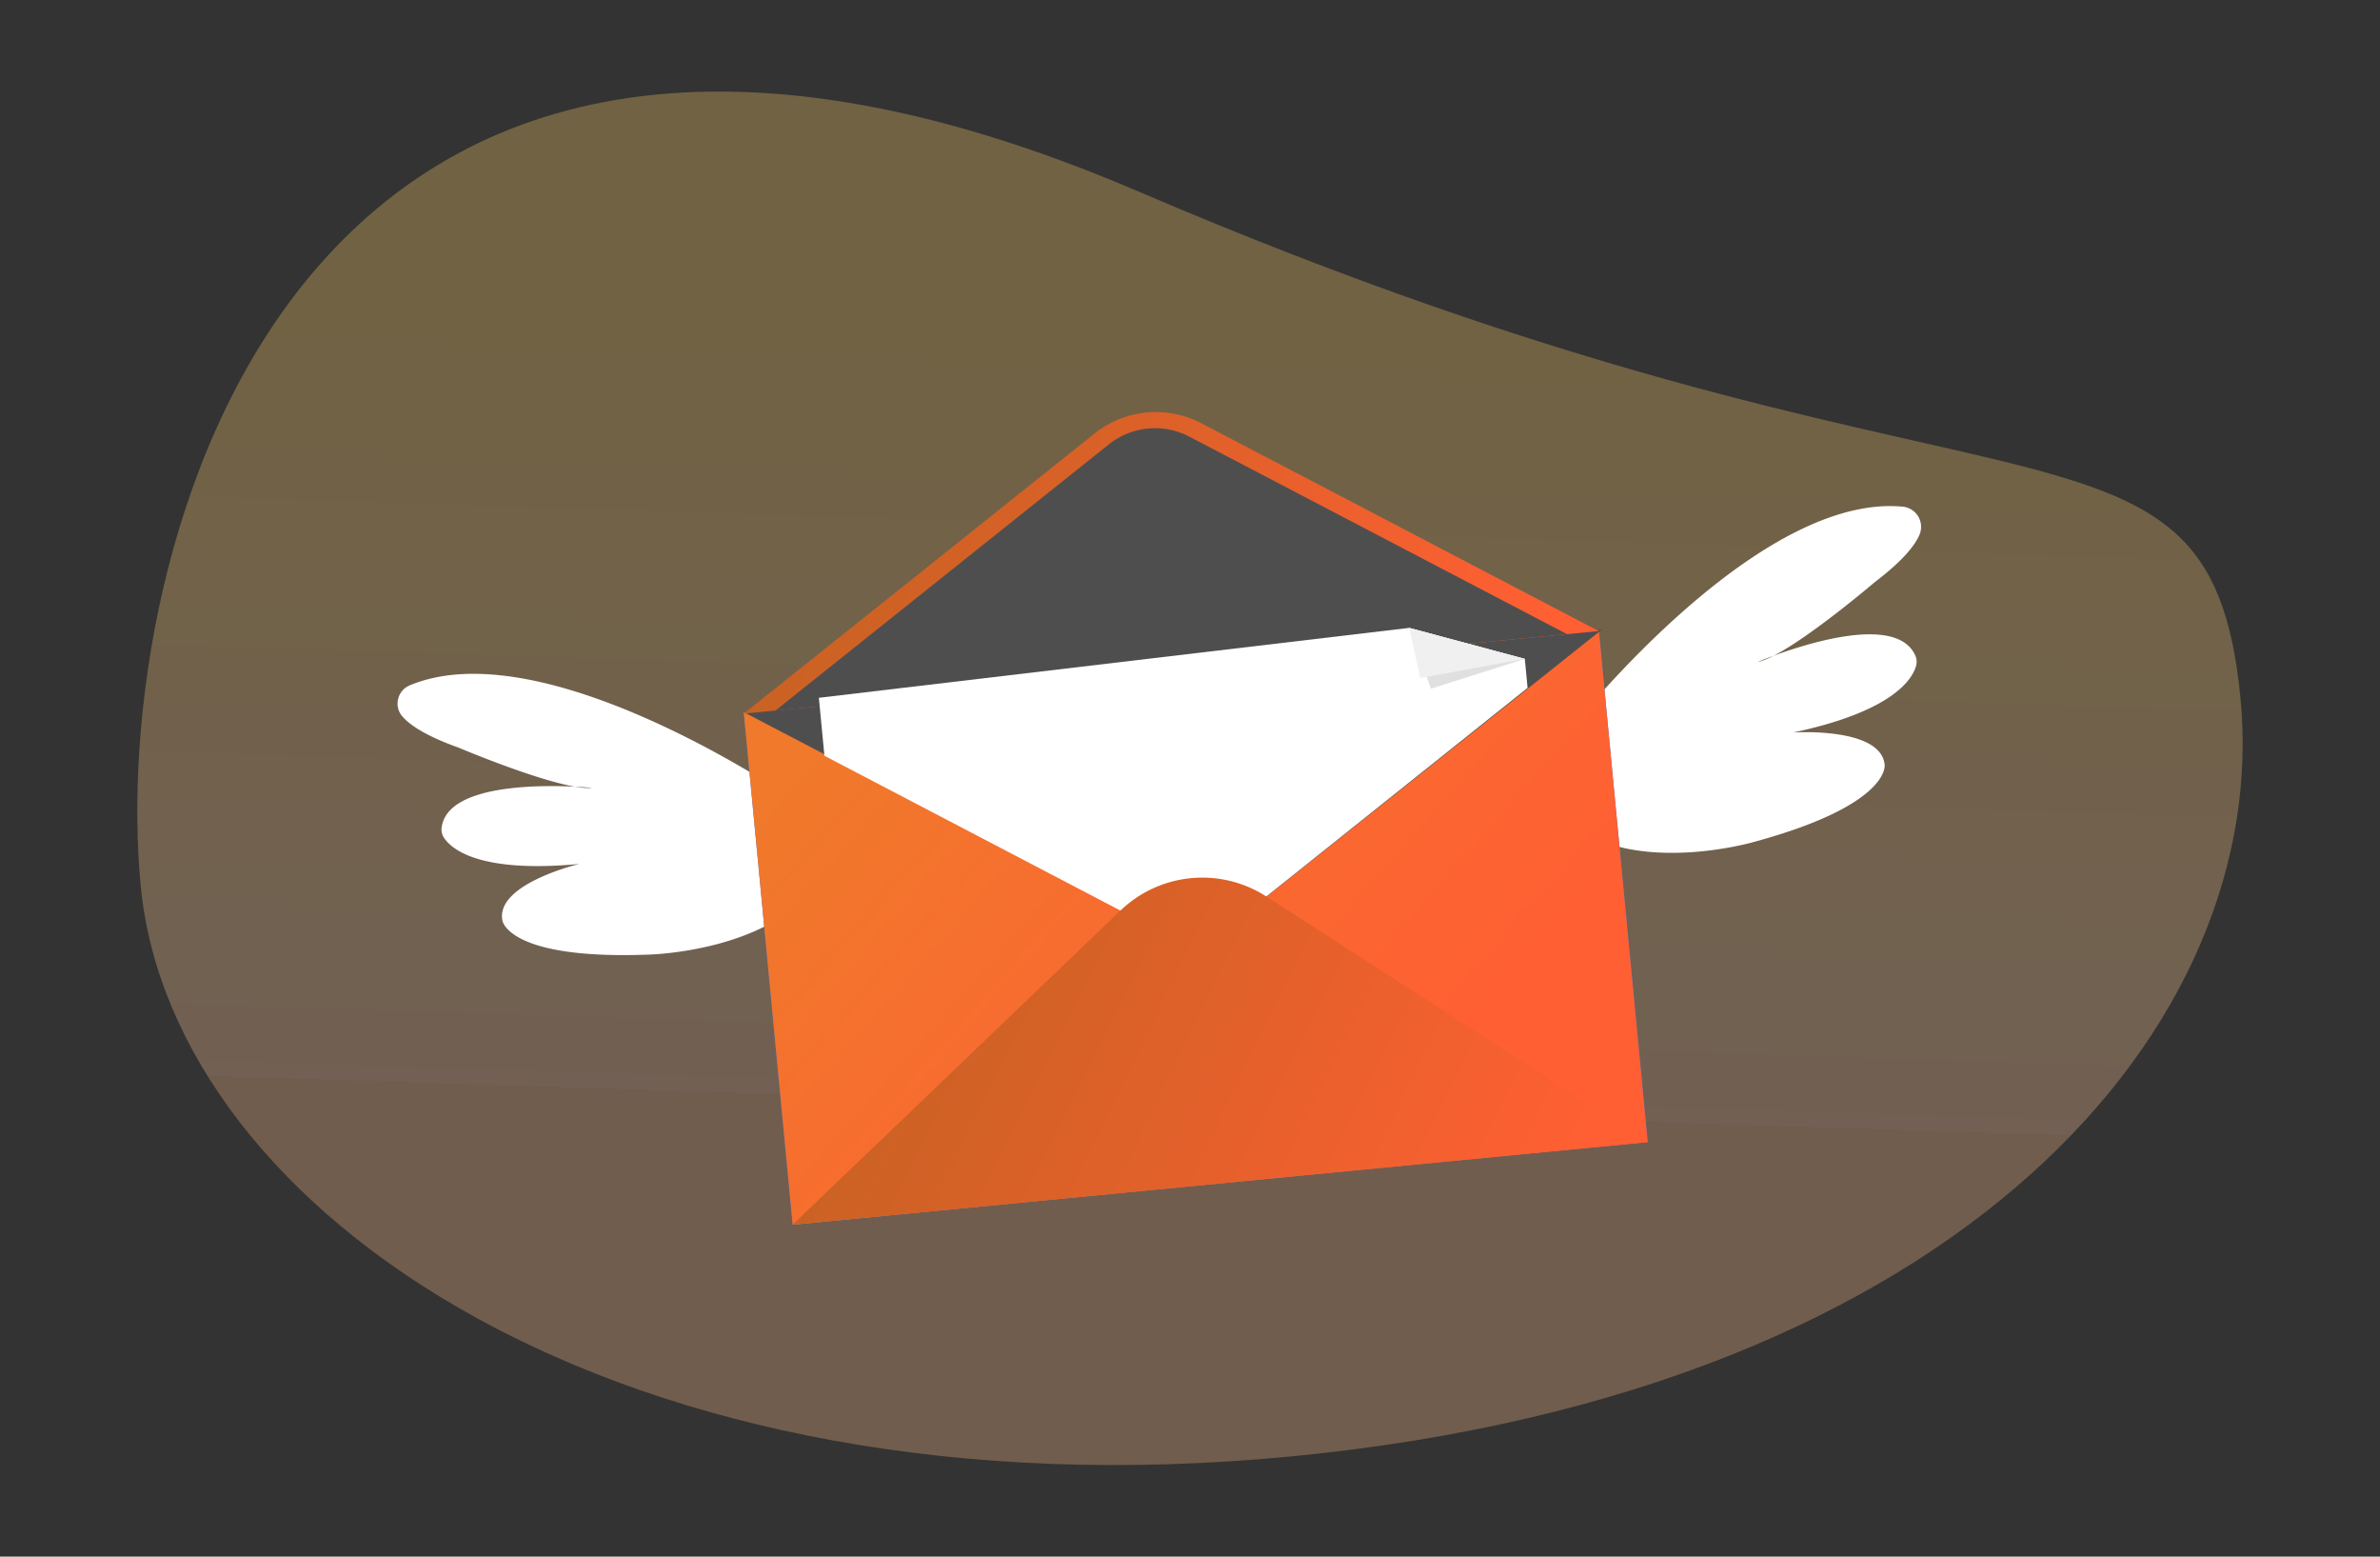<svg width="208" height="136" xmlns="http://www.w3.org/2000/svg">
    <rect width="100%" height="100%" fill="#333333" stroke="none"/>
    <defs>
        <linearGradient x1="26.06%" y1="74.719%" x2="27.878%" y2="30.139%" id="a">
            <stop stop-color="#FFBF8A" offset="0%"/>
            <stop stop-color="#FFC99C" offset="0%"/>
            <stop stop-color="#FFD06B" offset="100%"/>
        </linearGradient>
        <linearGradient x1="2.617%" y1="28.337%" x2="77.736%" y2="71.663%" id="b">
            <stop stop-color="#F0792B" offset="0%"/>
            <stop stop-color="#FF5F33" offset="100%"/>
        </linearGradient>
        <linearGradient x1="2.617%" y1="43.785%" x2="96.373%" y2="57.882%" id="c">
            <stop stop-color="#C56222" offset="0%"/>
            <stop stop-color="#FF5F33" offset="100%"/>
        </linearGradient>
        <linearGradient x1="2.617%" y1="41.766%" x2="96.373%" y2="60.444%" id="d">
            <stop stop-color="#C56222" offset="0%"/>
            <stop stop-color="#FF5F33" offset="100%"/>
        </linearGradient>
    </defs>
    <g fill="none" fill-rule="evenodd">
        <path d="M112.973 127.23c-58.738 5.713-97.887-21.337-100.668-49.756-2.78-28.42 12.447-92.792 87.207-60.737 74.759 32.054 93.512 15.798 96.293 44.217 2.78 28.42-24.094 60.565-82.832 66.277z" fill-opacity=".3" fill="url(#a)"/>
        <g fill="#FFF">
            <path d="M68.331 69.184c-4.095-2.652-22.091-13.655-32.52-9.308-1.084.451-1.415 1.837-.644 2.72.69.79 2.118 1.724 4.89 2.715 0 0 8.981 3.807 11.68 3.523 0 0-12.544-1.27-13.141 3.475-.038.3.03.61.193.864.634.982 3.043 3.137 11.835 2.31 0 0-7.384 1.751-6.71 4.966 0 0 .522 3.421 12.788 2.952 0 0 10.932-.238 14.873-6.565 0 0 1.985-2.42-1.104-5.856a10.663 10.663 0 0 0-2.14-1.796M137.649 63.202c3.157-3.83 17.233-20.025 28.65-18.934a1.772 1.772 0 0 1 1.45 2.463c-.428.981-1.526 2.324-3.908 4.132 0 0-7.537 6.437-10.236 6.976 0 0 11.756-5.036 13.777-.58.128.281.157.604.076.902-.315 1.152-1.992 3.986-10.753 5.837 0 0 7.68-.522 8.004 2.823 0 0 .536 3.5-11.482 6.754 0 0-10.654 3.074-16.392-1.915 0 0-2.657-1.763-.712-6.055a10.84 10.84 0 0 1 1.526-2.403"/>
        </g>
        <path fill="#407BFF" d="M65 62.228 69.276 107 144 99.771 139.724 55z"/>
        <path fill="url(#b)" d="M0 26.228 4.276 71 79 63.771 74.724 19z" transform="translate(65 36)"/>
        <path fill="#4E4E4F" d="M65 62.22 104.84 83 140 55z"/>
        <path d="M30.652 1.878 0 26.345l74.725-7.21L39.99.979a8.587 8.587 0 0 0-9.339.9" fill="url(#c)" transform="translate(65 36)"/>
        <path d="M136.949 55.404 103.947 38.15a6.478 6.478 0 0 0-7.048.68L67.775 62.077l69.174-6.674z" fill="#4E4E4F"/>
        <path fill="#FFF" d="m123.149 54.857 10.112 2.71.243 2.534-28.81 22.996L72.05 66.03l-.485-5.064z"/>
        <path fill="#E0E0E0" d="m123.149 54.857 1.909 5.313 8.203-2.604"/>
        <path fill="#F0F0F0" d="m123.149 54.857.98 4.381 9.132-1.672"/>
        <path d="M45.668 42.322 79 63.791 4.275 71l28.65-27.449a10.326 10.326 0 0 1 12.743-1.229" fill="url(#d)" transform="translate(65 36)"/>
    </g>
</svg>
